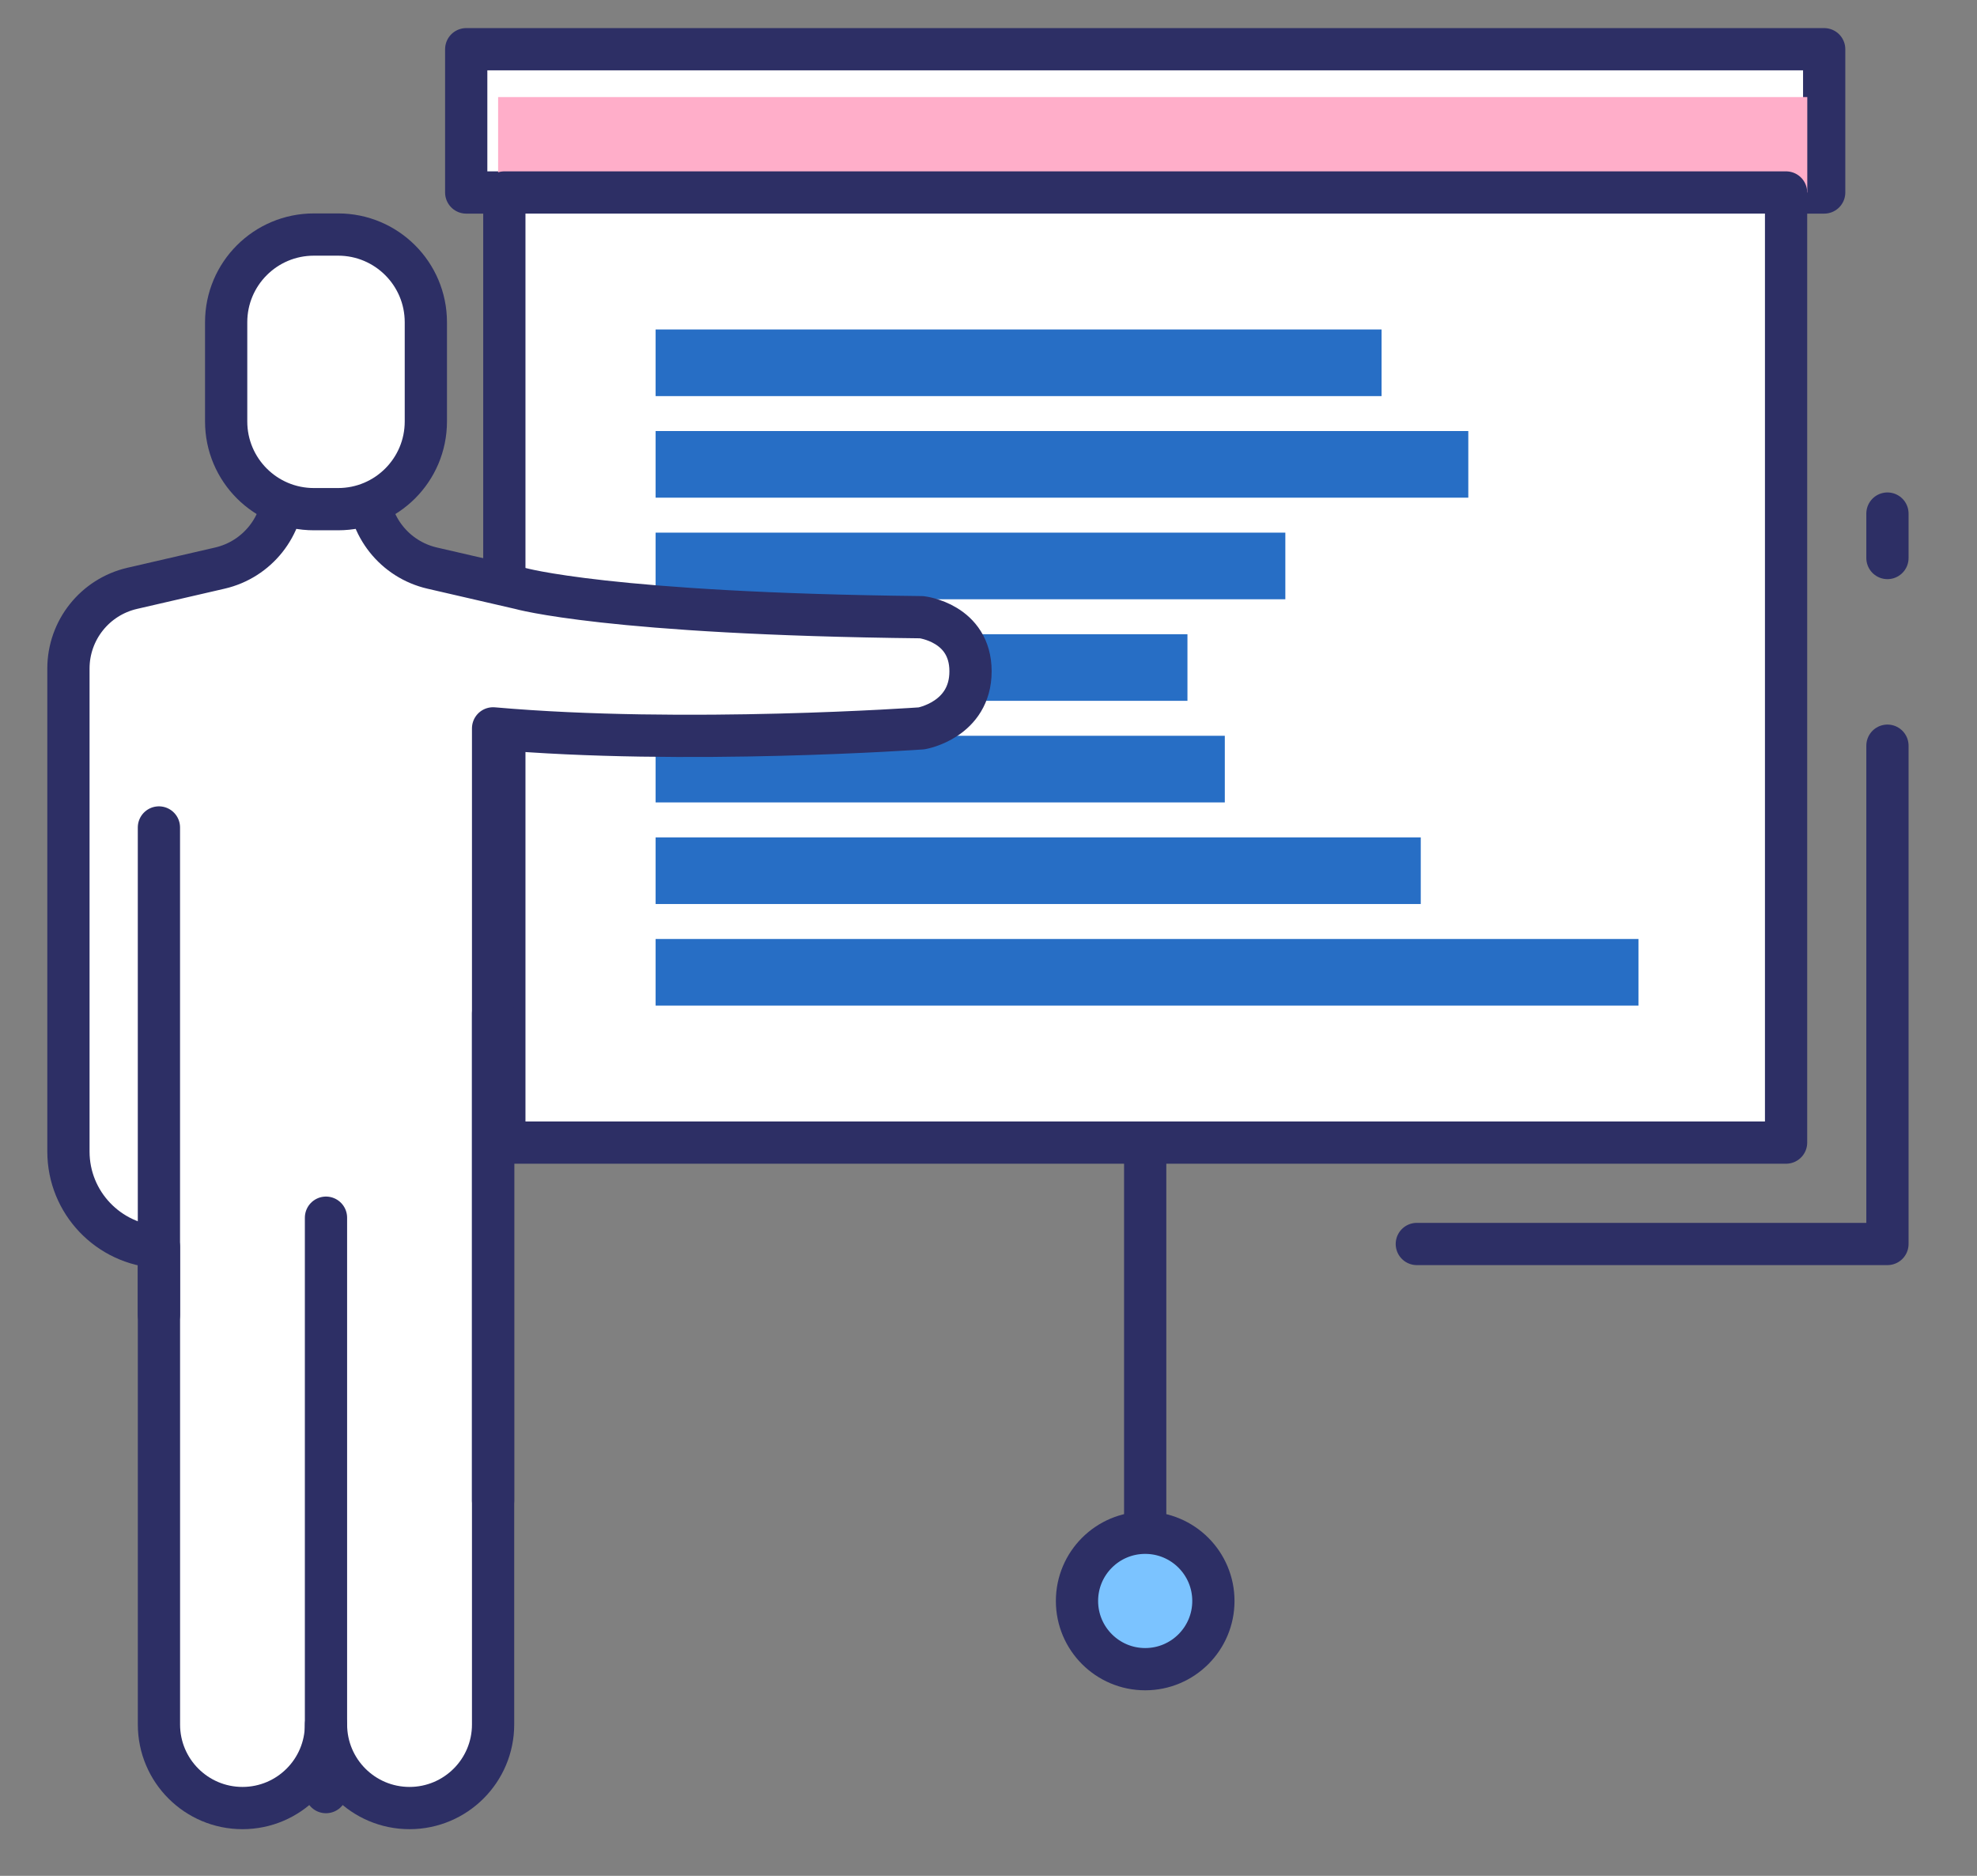 <?xml version="1.0" encoding="utf-8"?>
<!-- Generator: Adobe Illustrator 16.0.0, SVG Export Plug-In . SVG Version: 6.00 Build 0)  -->
<!DOCTYPE svg PUBLIC "-//W3C//DTD SVG 1.1//EN" "http://www.w3.org/Graphics/SVG/1.1/DTD/svg11.dtd">
<svg version="1.1" id="Layer_1" xmlns="http://www.w3.org/2000/svg" xmlns:xlink="http://www.w3.org/1999/xlink" x="0px" y="0px"
	 width="117px" height="111px" viewBox="0 0 117 111" enable-background="new 0 0 117 111" xml:space="preserve">
<rect x="0" y="0" width="117" height="111" fill="#808080" stroke="none"/>
<rect x="27.591" y="2.913" fill="#FFFFFF" stroke="#2D2F65" stroke-width="2.5" stroke-linecap="round" stroke-linejoin="round" stroke-miterlimit="10" width="80.365" height="8.478"/>
<g>
	<g>
		<g>
			<g>
				<defs>
					<rect id="SVGID_1_" x="29.479" y="5.745" width="77.477" height="5.646"/>
				</defs>
				<clipPath id="SVGID_2_">
					<use xlink:href="#SVGID_1_"  overflow="visible"/>
				</clipPath>
				<rect x="29.479" y="5.745" clip-path="url(#SVGID_2_)" fill="#FFAEC9" width="77.477" height="5.646"/>
			</g>
		</g>
	</g>
</g>
<polyline fill="none" stroke="#2D2F65" stroke-width="2.5" stroke-linecap="round" stroke-linejoin="round" stroke-miterlimit="10" points="
	111.7,44.125 111.7,73.611 83.848,73.611 "/>
<line fill="none" stroke="#2D2F65" stroke-width="2.5" stroke-linecap="round" stroke-linejoin="round" stroke-miterlimit="10" x1="111.7" y1="30.39" x2="111.7" y2="33.02"/>
<rect x="29.847" y="11.39" fill="#FFFFFF" stroke="#2D2F65" stroke-width="2.5" stroke-linecap="round" stroke-linejoin="round" stroke-miterlimit="10" width="75.854" height="56.221"/>
<g>
	<rect x="38.8" y="19.496" fill="#276EC5" width="42.962" height="3.943"/>
	<rect x="38.8" y="25.506" fill="#276EC5" width="48.095" height="3.943"/>
	<rect x="38.8" y="31.518" fill="#276EC5" width="37.267" height="3.943"/>
	<rect x="38.8" y="37.529" fill="#276EC5" width="31.474" height="3.941"/>
	<rect x="38.8" y="43.539" fill="#276EC5" width="33.685" height="3.943"/>
	<rect x="38.8" y="49.551" fill="#276EC5" width="45.281" height="3.943"/>
	<rect x="38.8" y="55.563" fill="#276EC5" width="58.165" height="3.943"/>
</g>
<g>
	<g>
		
			<path fill="#FFFFFF" stroke="#2D2F65" stroke-width="2.5" stroke-linecap="round" stroke-linejoin="round" stroke-miterlimit="10" d="
			M29.181,73.793v28.252c0,2.73-2.215,4.944-4.945,4.944s-4.943-2.214-4.943-4.944c0,2.73-2.213,4.944-4.943,4.944
			s-4.943-2.214-4.943-4.944V73.793c-2.984-0.164-5.357-2.628-5.357-5.654V53.127V39.56c0-2.269,1.566-4.236,3.777-4.747
			l5.186-1.197c2.211-0.511,3.775-2.479,3.775-4.746v-6.952H21.8v6.952c0,2.268,1.564,4.235,3.775,4.746l5.188,1.197
			c0,0,5.231,1.507,23.777,1.709c0,0,2.896,0.327,2.896,3.202S54.538,43.1,54.538,43.1s-14.011,1-25.357,0V73.793z"/>
		
			<path fill="#FFFFFF" stroke="#2D2F65" stroke-width="2.5" stroke-linecap="round" stroke-linejoin="round" stroke-miterlimit="10" d="
			M20.011,30.129h-1.436c-2.869,0-5.191-2.324-5.191-5.19v-5.871c0-2.866,2.322-5.189,5.191-5.189h1.436
			c2.867,0,5.191,2.323,5.191,5.189v5.871C25.202,27.805,22.878,30.129,20.011,30.129z"/>
	</g>
	
		<line fill="none" stroke="#2D2F65" stroke-width="2.5" stroke-linecap="round" stroke-linejoin="round" stroke-miterlimit="10" x1="19.292" y1="106.045" x2="19.292" y2="72.055"/>
	
		<line fill="none" stroke="#2D2F65" stroke-width="2.5" stroke-linecap="round" stroke-linejoin="round" stroke-miterlimit="10" x1="9.405" y1="77.793" x2="9.405" y2="48.964"/>
</g>
<line fill="none" stroke="#2D2F65" stroke-width="2.5" stroke-linecap="round" stroke-linejoin="round" stroke-miterlimit="10" x1="29.181" y1="88.793" x2="29.181" y2="59.964"/>
<line fill="none" stroke="#2D2F65" stroke-width="2.5" stroke-linecap="round" stroke-linejoin="round" stroke-miterlimit="10" x1="67.773" y1="67.611" x2="67.773" y2="90.7"/>
<path fill="#7BC3FF" d="M71.811,94.734c0,2.229-1.808,4.037-4.035,4.037c-2.229,0-4.037-1.81-4.037-4.037
	c0-2.229,1.808-4.035,4.037-4.035C70.003,90.699,71.811,92.506,71.811,94.734"/>
<circle fill="none" stroke="#2D2F65" stroke-width="2.5" stroke-linecap="round" stroke-linejoin="round" stroke-miterlimit="10" cx="67.773" cy="94.735" r="4.036"/>
</svg>
